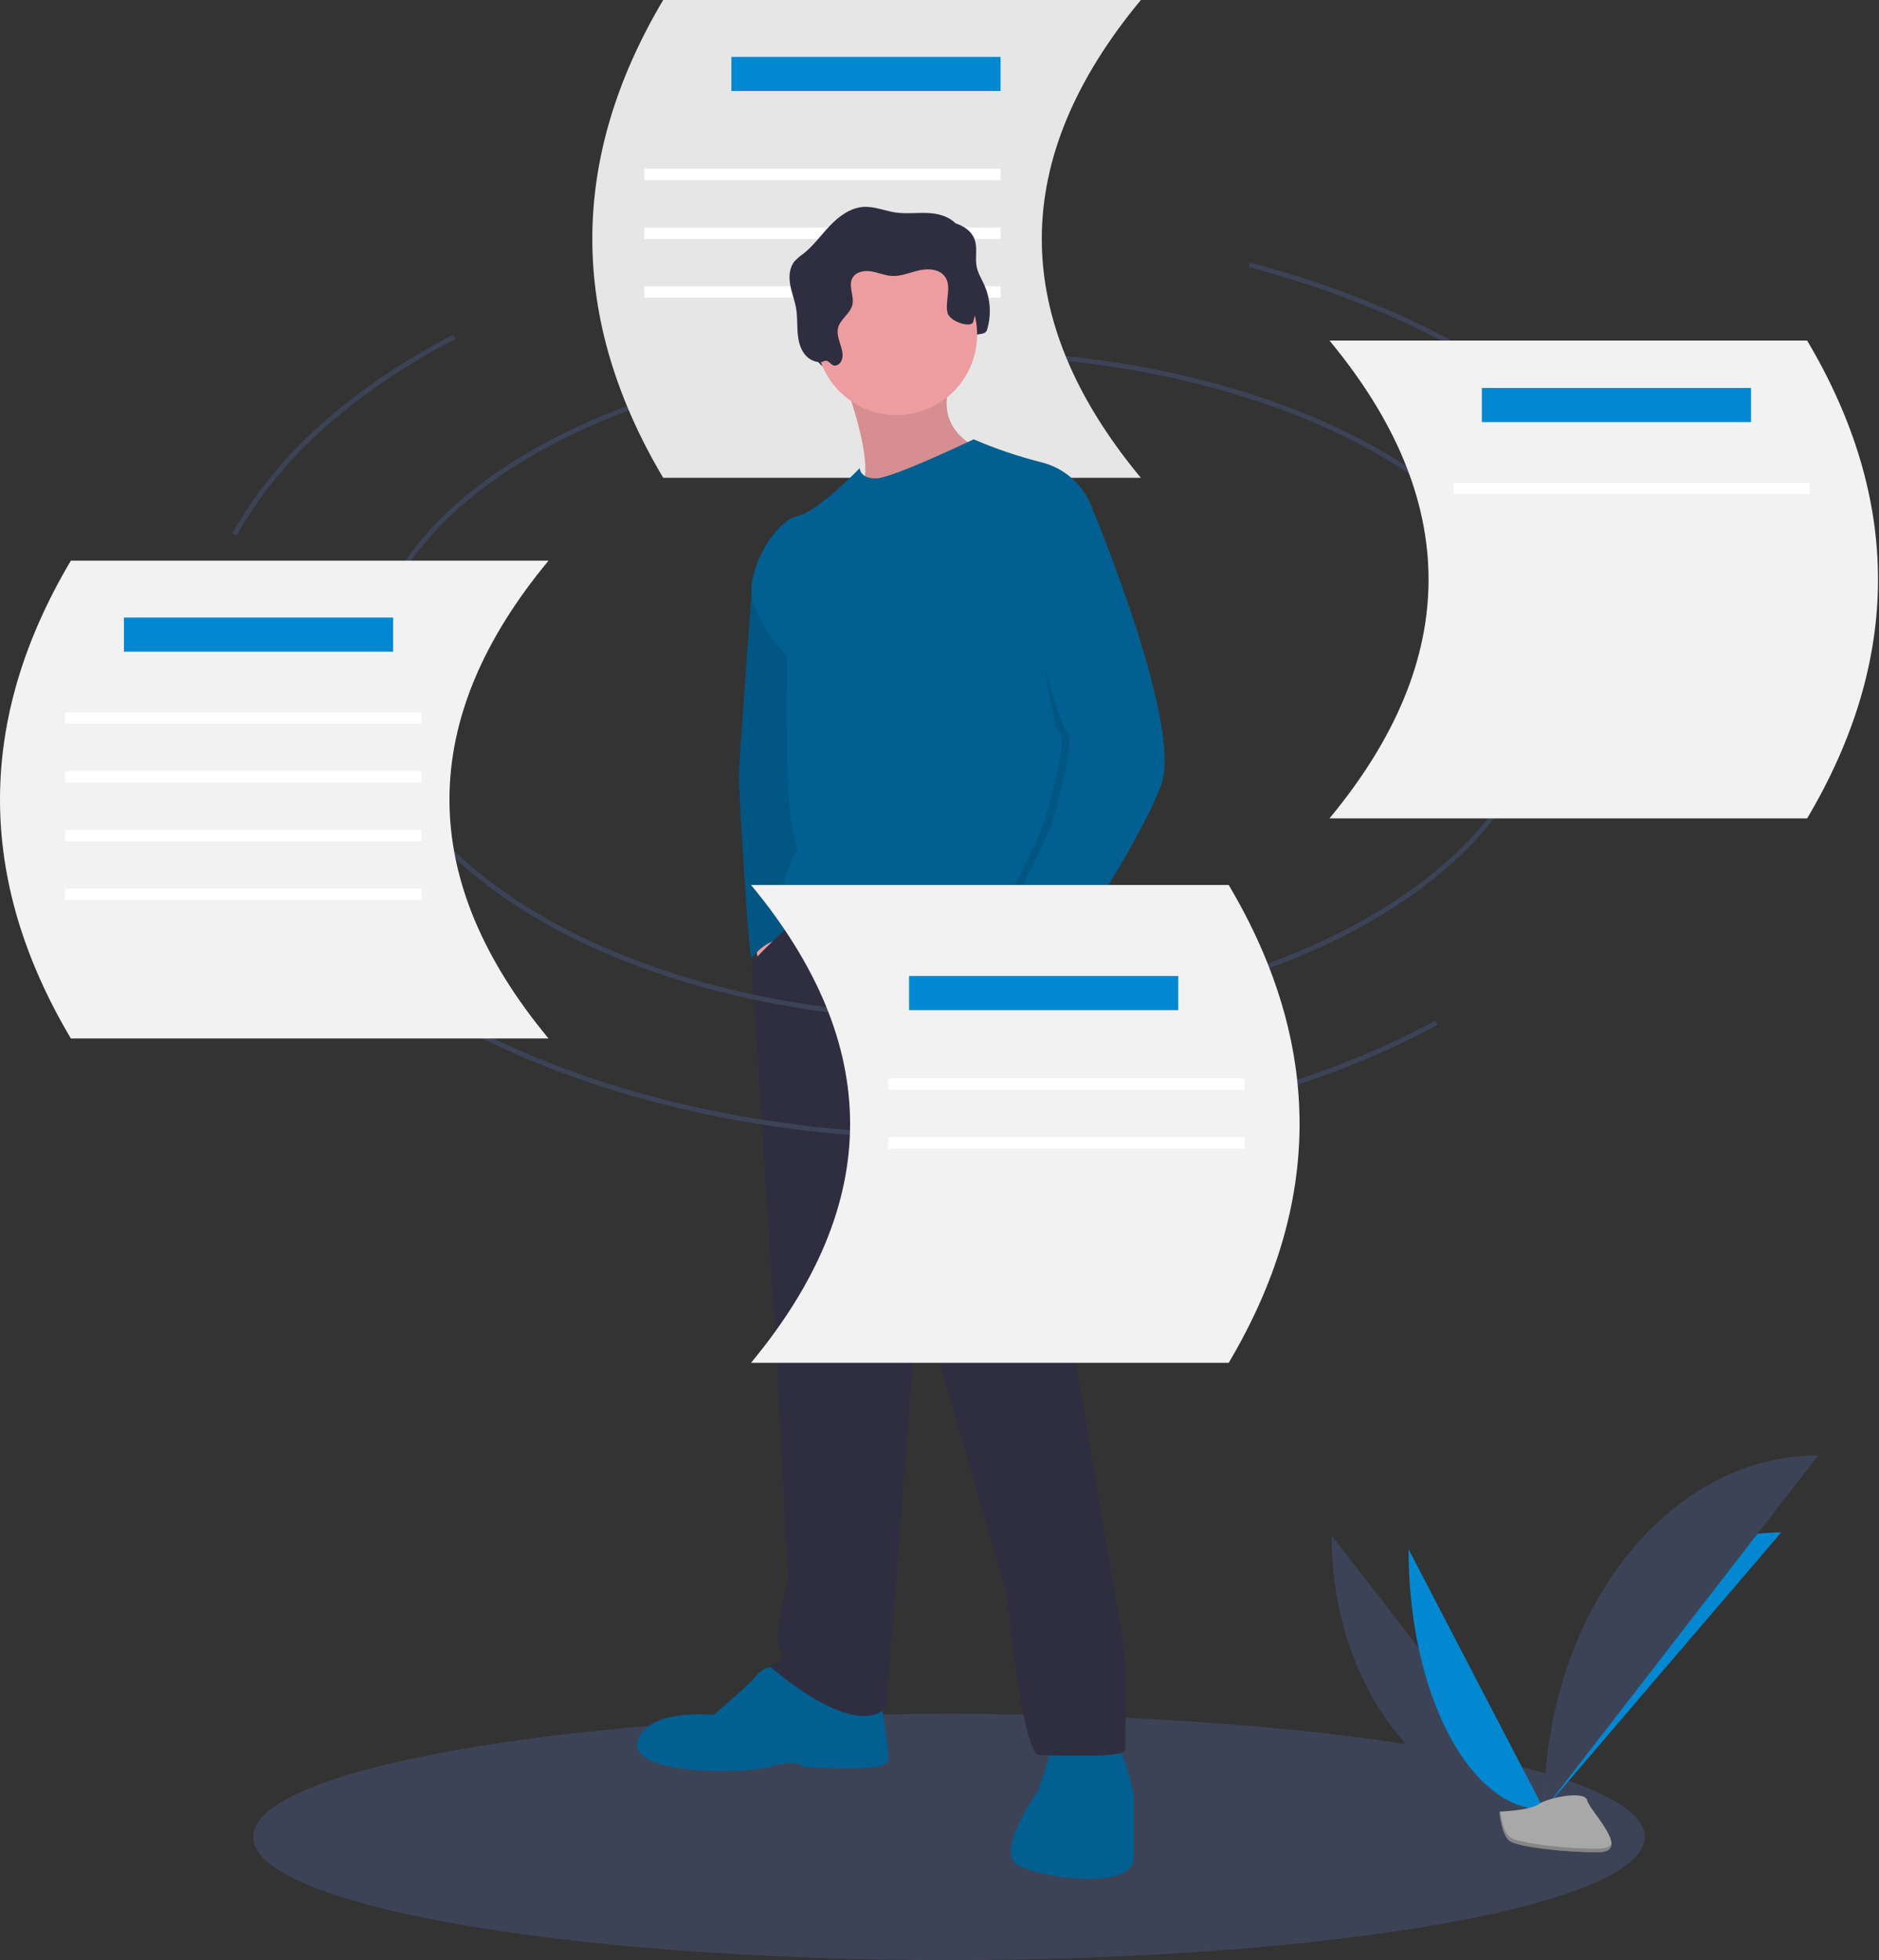 <svg width="794" height="828" viewBox="0 0 794 828" fill="none" xmlns="http://www.w3.org/2000/svg">
<rect x="0" y="0" width="794" height="828" fill="#333333" stroke="none"/>
<g clip-path="url(#clip0_242_2774)">
<path d="M400.98 828C563.352 828 694.98 804.719 694.98 776C694.98 747.281 563.352 724 400.98 724C238.609 724 106.98 747.281 106.98 776C106.98 804.719 238.609 828 400.98 828Z" fill="#3D4356"/>
<path d="M155.963 286.204C155.963 210.448 267.046 149.035 404.073 149.035C541.1 149.035 652.183 210.448 652.183 286.204" stroke="#3D4356" stroke-width="2" stroke-miterlimit="10"/>
<path d="M482.088 201.851H280.237C240.314 134.567 240.314 67.284 280.237 0H482.088C426.266 67.284 426.266 134.567 482.088 201.851Z" fill="#E6E6E6"/>
<path d="M422.814 24.031H309.072V38.449H422.814V24.031Z" fill="#0288D1"/>
<path d="M422.814 71.289H272.227V76.095H422.814V71.289Z" fill="white"/>
<path d="M422.814 96.121H272.227V100.927H422.814V96.121Z" fill="white"/>
<path d="M422.814 120.949H272.227V125.755H422.814V120.949Z" fill="white"/>
<path d="M562.676 648.66C562.676 712.676 602.836 764.477 652.467 764.477Z" fill="#3D4356"/>
<path d="M652.467 764.478C652.467 699.742 697.283 647.359 752.668 647.359Z" fill="#0288D1"/>
<path d="M595.209 654.461C595.209 715.269 620.818 764.475 652.467 764.475Z" fill="#0288D1"/>
<path d="M652.467 764.476C652.467 681.758 704.268 614.824 768.284 614.824Z" fill="#3D4356"/>
<path d="M633.578 765.295C633.578 765.295 646.312 764.903 650.15 762.17C653.987 759.437 669.737 756.174 670.689 760.557C671.641 764.94 689.826 782.354 675.45 782.47C661.073 782.586 642.045 780.231 638.215 777.898C634.385 775.565 633.578 765.295 633.578 765.295Z" fill="#A8A8A8"/>
<path opacity="0.2" d="M675.706 780.944C661.33 781.06 642.302 778.705 638.471 776.371C635.554 774.595 634.392 768.219 634.003 765.277C633.734 765.289 633.578 765.294 633.578 765.294C633.578 765.294 634.385 775.564 638.215 777.897C642.045 780.23 661.073 782.586 675.45 782.47C679.599 782.436 681.033 780.96 680.954 778.773C680.378 780.094 678.795 780.919 675.706 780.944Z" fill="black"/>
<path d="M357.829 157.68C358.998 158.216 360.405 157.417 361.094 156.331C363.718 152.197 358.887 146.866 359.933 142.082C360.771 138.25 365.126 135.975 366.016 132.154C366.881 128.442 364.215 124.257 366.017 120.898C367.429 118.266 370.955 117.574 373.906 118.035C376.857 118.496 379.657 119.793 382.638 119.975C386.61 120.217 390.397 118.468 394.281 117.602C398.165 116.735 402.903 117.075 405.188 120.333C408.121 124.516 405.145 130.342 406.167 135.348C406.978 139.324 410.306 142.616 410.378 146.673C410.403 148.115 406.613 146.953 406.814 148.381C407.016 149.809 405.224 148.552 406.656 148.382C407.241 148.239 407.765 147.913 408.152 147.452C408.54 146.991 408.771 146.419 408.811 145.818C408.982 144.629 411.217 144.233 411.191 143.031C411.13 140.216 416.22 142.114 417.059 139.426C418.986 133.159 418.591 126.408 415.944 120.409C414.803 117.848 413.248 115.424 412.698 112.675C411.95 108.942 413.126 104.935 411.893 101.333C410.231 96.479 404.732 94.005 399.626 93.503C394.52 93 389.332 93.9 384.255 93.159C379.708 92.495 375.305 90.524 370.718 90.809C365.214 91.152 360.424 94.698 356.609 98.68C352.793 102.662 349.557 107.242 345.224 110.653C343.897 111.566 342.673 112.62 341.573 113.796C339.366 116.485 339.142 120.317 339.756 123.741C340.37 127.166 341.706 130.432 342.27 133.865C342.8 137.092 342.637 140.388 342.865 143.649C343.094 146.911 343.771 150.271 345.735 152.885C346.521 153.953 347.541 154.827 348.716 155.441C349.892 156.055 351.192 156.393 352.517 156.428C353.436 156.449 354.212 155.624 355.138 155.839C356.297 156.108 356.801 157.209 357.829 157.68Z" fill="#2F2E41"/>
<path d="M318.547 394.705L321.951 415.617L328.76 406.376L324.869 392.273L318.547 394.705Z" fill="#ED9DA0"/>
<path d="M322.924 236.652L317.563 250.779C317.563 250.779 312.225 322.732 312.225 328.082C312.225 333.431 316.115 402.003 317.574 404.921C317.574 404.921 323.896 395.681 332.164 397.14C340.431 398.599 337.027 372.824 337.027 372.824L344.808 309.115L343.349 277.017L322.924 236.652Z" fill="#025F91"/>
<path opacity="0.1" d="M322.924 236.652L317.563 250.779C317.563 250.779 312.225 322.732 312.225 328.082C312.225 333.431 316.115 402.003 317.574 404.921C317.574 404.921 323.896 395.681 332.164 397.14C340.431 398.599 337.027 372.824 337.027 372.824L344.808 309.115L343.349 277.017L322.924 236.652Z" fill="black"/>
<path d="M355.992 158.837C355.992 158.837 372.041 199.689 362.801 207.47C353.561 215.251 414.351 194.339 414.351 194.339L412.892 188.989C412.892 188.989 392.953 181.208 402.68 158.837C412.406 136.466 355.992 158.837 355.992 158.837Z" fill="#ED9DA0"/>
<path opacity="0.1" d="M355.992 158.837C355.992 158.837 372.041 199.689 362.801 207.47C353.561 215.251 414.351 194.339 414.351 194.339L412.892 188.989C412.892 188.989 392.953 181.208 402.68 158.837C412.406 136.466 355.992 158.837 355.992 158.837Z" fill="black"/>
<path d="M330.703 704.498C330.703 704.498 323.895 702.552 320.004 707.416C316.113 712.279 301.524 724.437 301.524 724.437C301.524 724.437 273.317 721.519 269.426 735.622C265.536 749.726 313.682 749.726 325.354 746.322C337.026 742.917 339.457 746.322 339.457 746.322C339.457 746.322 375.445 749.24 375.445 743.404C375.445 737.568 372.041 717.628 372.041 717.628L330.703 704.498Z" fill="#025F91"/>
<path d="M444.991 737.079L438.668 756.532C438.668 756.532 419.702 782.794 430.401 788.144C441.1 793.493 479.033 798.843 479.033 784.739V757.991C479.033 757.991 475.143 739.025 471.252 737.079C467.362 735.134 444.991 737.079 444.991 737.079Z" fill="#025F91"/>
<path d="M337.591 387.589C337.591 387.589 317.087 405.404 317.573 407.836C318.059 410.267 327.786 566.378 327.786 566.378L333.135 667.534C333.135 667.534 326.327 691.364 329.731 696.714C333.135 702.063 324.868 703.522 324.868 703.522C324.868 703.522 359.883 735.133 374.473 721.516L388.09 544.98L425.537 673.37C425.537 673.37 431.86 741.456 439.155 741.456C446.449 741.456 476.115 742.915 475.629 739.024C475.143 735.133 477.088 705.467 473.684 687.96C470.279 670.452 447.422 531.849 447.422 531.849C447.422 531.849 445.457 413.027 450.573 401.921C455.69 390.814 447.908 379.143 447.908 379.143L413.866 366.012L373.014 370.875L337.591 387.589Z" fill="#2F2E41"/>
<path d="M378.851 175.375C397.653 175.375 412.894 160.133 412.894 141.332C412.894 122.531 397.653 107.289 378.851 107.289C360.05 107.289 344.809 122.531 344.809 141.332C344.809 160.133 360.05 175.375 378.851 175.375Z" fill="#ED9DA0"/>
<path d="M461.527 214.765C459.845 210.007 457.011 205.74 453.276 202.345C449.542 198.951 445.025 196.534 440.129 195.312C430.319 192.845 420.723 189.592 411.435 185.586C411.435 185.586 376.906 202.121 370.098 202.121C363.289 202.121 363.289 197.744 363.289 197.744C363.289 197.744 345.781 216.224 336.541 218.17C327.301 220.115 313.684 242.972 318.547 255.617C321.85 263.723 326.633 271.145 332.65 277.502C332.65 277.502 330.705 345.587 337.027 358.232C337.027 358.232 321.465 387.898 336.055 389.843C350.644 391.788 406.572 384.98 416.298 391.788C426.025 398.597 444.019 390.329 446.451 399.569C448.882 408.81 454.232 410.755 454.232 410.755C454.232 410.755 462.5 397.624 457.636 389.843C452.773 382.062 461.527 214.765 461.527 214.765Z" fill="#025F91"/>
<path d="M425.537 397.625L417.756 402.488C417.756 402.488 426.023 431.181 429.428 432.154C432.832 433.127 440.845 407.62 440.845 407.62L425.537 397.625Z" fill="#ED9DA0"/>
<path d="M351.993 154.278C353.162 154.814 354.569 154.015 355.258 152.929C357.882 148.795 353.051 143.464 354.097 138.68C354.935 134.847 359.29 132.573 360.18 128.752C361.046 125.039 358.38 120.855 360.181 117.496C361.593 114.864 365.12 114.171 368.07 114.632C371.021 115.093 373.822 116.391 376.802 116.572C380.775 116.814 384.561 115.066 388.445 114.2C392.329 113.333 397.067 113.672 399.352 116.931C402.285 121.114 399.309 126.939 400.331 131.946C401.142 135.922 410.384 138.712 411.223 136.024C413.15 129.757 412.755 123.005 410.109 117.006C408.967 114.445 407.413 112.022 406.862 109.272C406.114 105.54 407.291 101.532 406.057 97.931C404.395 93.077 398.896 90.603 393.79 90.1C388.685 89.598 383.496 90.497 378.419 89.756C373.872 89.092 369.469 87.121 364.882 87.407C359.378 87.75 354.588 91.296 350.773 95.278C346.958 99.26 343.721 103.839 339.388 107.251C338.061 108.164 336.837 109.217 335.737 110.393C333.53 113.083 333.307 116.914 333.92 120.339C334.534 123.763 335.87 127.03 336.434 130.463C336.965 133.689 336.801 136.985 337.029 140.247C337.258 143.508 337.935 146.869 339.899 149.482C340.685 150.55 341.705 151.424 342.881 152.038C344.056 152.652 345.356 152.99 346.682 153.026C347.6 153.047 348.376 152.222 349.303 152.437C350.461 152.706 350.965 153.806 351.993 154.278Z" fill="#2F2E41"/>
<path opacity="0.1" d="M442.316 223.276L458.122 214.766C458.122 214.766 496.542 306.195 487.301 331.484C478.061 356.773 442.559 408.81 442.559 408.81C442.559 408.81 414.352 402.974 417.27 397.138C420.188 391.302 439.155 353.855 440.614 348.992C442.073 344.128 451.799 312.517 447.423 309.113C443.046 305.709 434.535 226.681 434.535 226.681L442.316 223.276Z" fill="black"/>
<path d="M442.073 209.418L461.526 214.768C461.526 214.768 499.946 306.197 490.706 331.486C481.465 356.775 445.964 408.812 445.964 408.812C445.964 408.812 417.757 402.976 420.675 397.14C423.593 391.304 442.559 353.857 444.018 348.994C445.477 344.13 455.204 312.519 450.827 309.115C446.45 305.711 425.538 221.576 425.538 221.576L442.073 209.418Z" fill="#025F91"/>
<path d="M652.183 286.207C652.183 365.632 541.1 430.019 404.073 430.019C267.046 430.019 155.963 365.632 155.963 286.207" stroke="#3D4356" stroke-width="2" stroke-miterlimit="10"/>
<path d="M607.053 432.059C551.594 461.969 479.23 480.07 400.071 480.07C324.174 480.07 254.524 463.43 200.031 435.696" stroke="#3D4356" stroke-width="2" stroke-miterlimit="10"/>
<path d="M527.979 111.906C633.523 139.647 708.691 200.668 715.68 272.537" stroke="#3D4356" stroke-width="2" stroke-miterlimit="10"/>
<path d="M99.164 225.822C116.948 193.136 149.435 164.372 192 142.273" stroke="#3D4356" stroke-width="2" stroke-miterlimit="10"/>
<path d="M317.357 575.706H519.208C559.131 508.423 559.131 441.139 519.208 373.855H317.357C373.179 441.139 373.179 508.423 317.357 575.706Z" fill="#F2F2F2"/>
<path d="M497.888 412.305H384.146V426.723H497.888V412.305Z" fill="#0288D1"/>
<path d="M525.923 455.559H375.336V460.365H525.923V455.559Z" fill="white"/>
<path d="M525.923 480.387H375.336V485.193H525.923V480.387Z" fill="white"/>
<path d="M231.793 438.698H29.942C-9.981 371.415 -9.981 304.131 29.942 236.848H231.793C175.971 304.131 175.971 371.415 231.793 438.698Z" fill="#F2F2F2"/>
<path d="M166.112 260.879H52.371V275.297H166.112V260.879Z" fill="#0288D1"/>
<path d="M178.126 300.93H27.539V305.736H178.126V300.93Z" fill="white"/>
<path d="M178.126 325.758H27.539V330.564H178.126V325.758Z" fill="white"/>
<path d="M178.126 350.59H27.539V355.396H178.126V350.59Z" fill="white"/>
<path d="M178.126 375.422H27.539V380.228H178.126V375.422Z" fill="white"/>
<path d="M561.787 345.722H763.638C803.561 278.438 803.561 211.155 763.638 143.871H561.787C617.609 211.155 617.609 278.438 561.787 345.722Z" fill="#F2F2F2"/>
<path d="M739.913 163.895H626.172V178.312H739.913V163.895Z" fill="#0288D1"/>
<path d="M764.743 203.945H614.156V208.751H764.743V203.945Z" fill="white"/>
</g>
<defs>
<clipPath id="clip0_242_2774">
<rect width="793.58" height="828" fill="white"/>
</clipPath>
</defs>
</svg>

